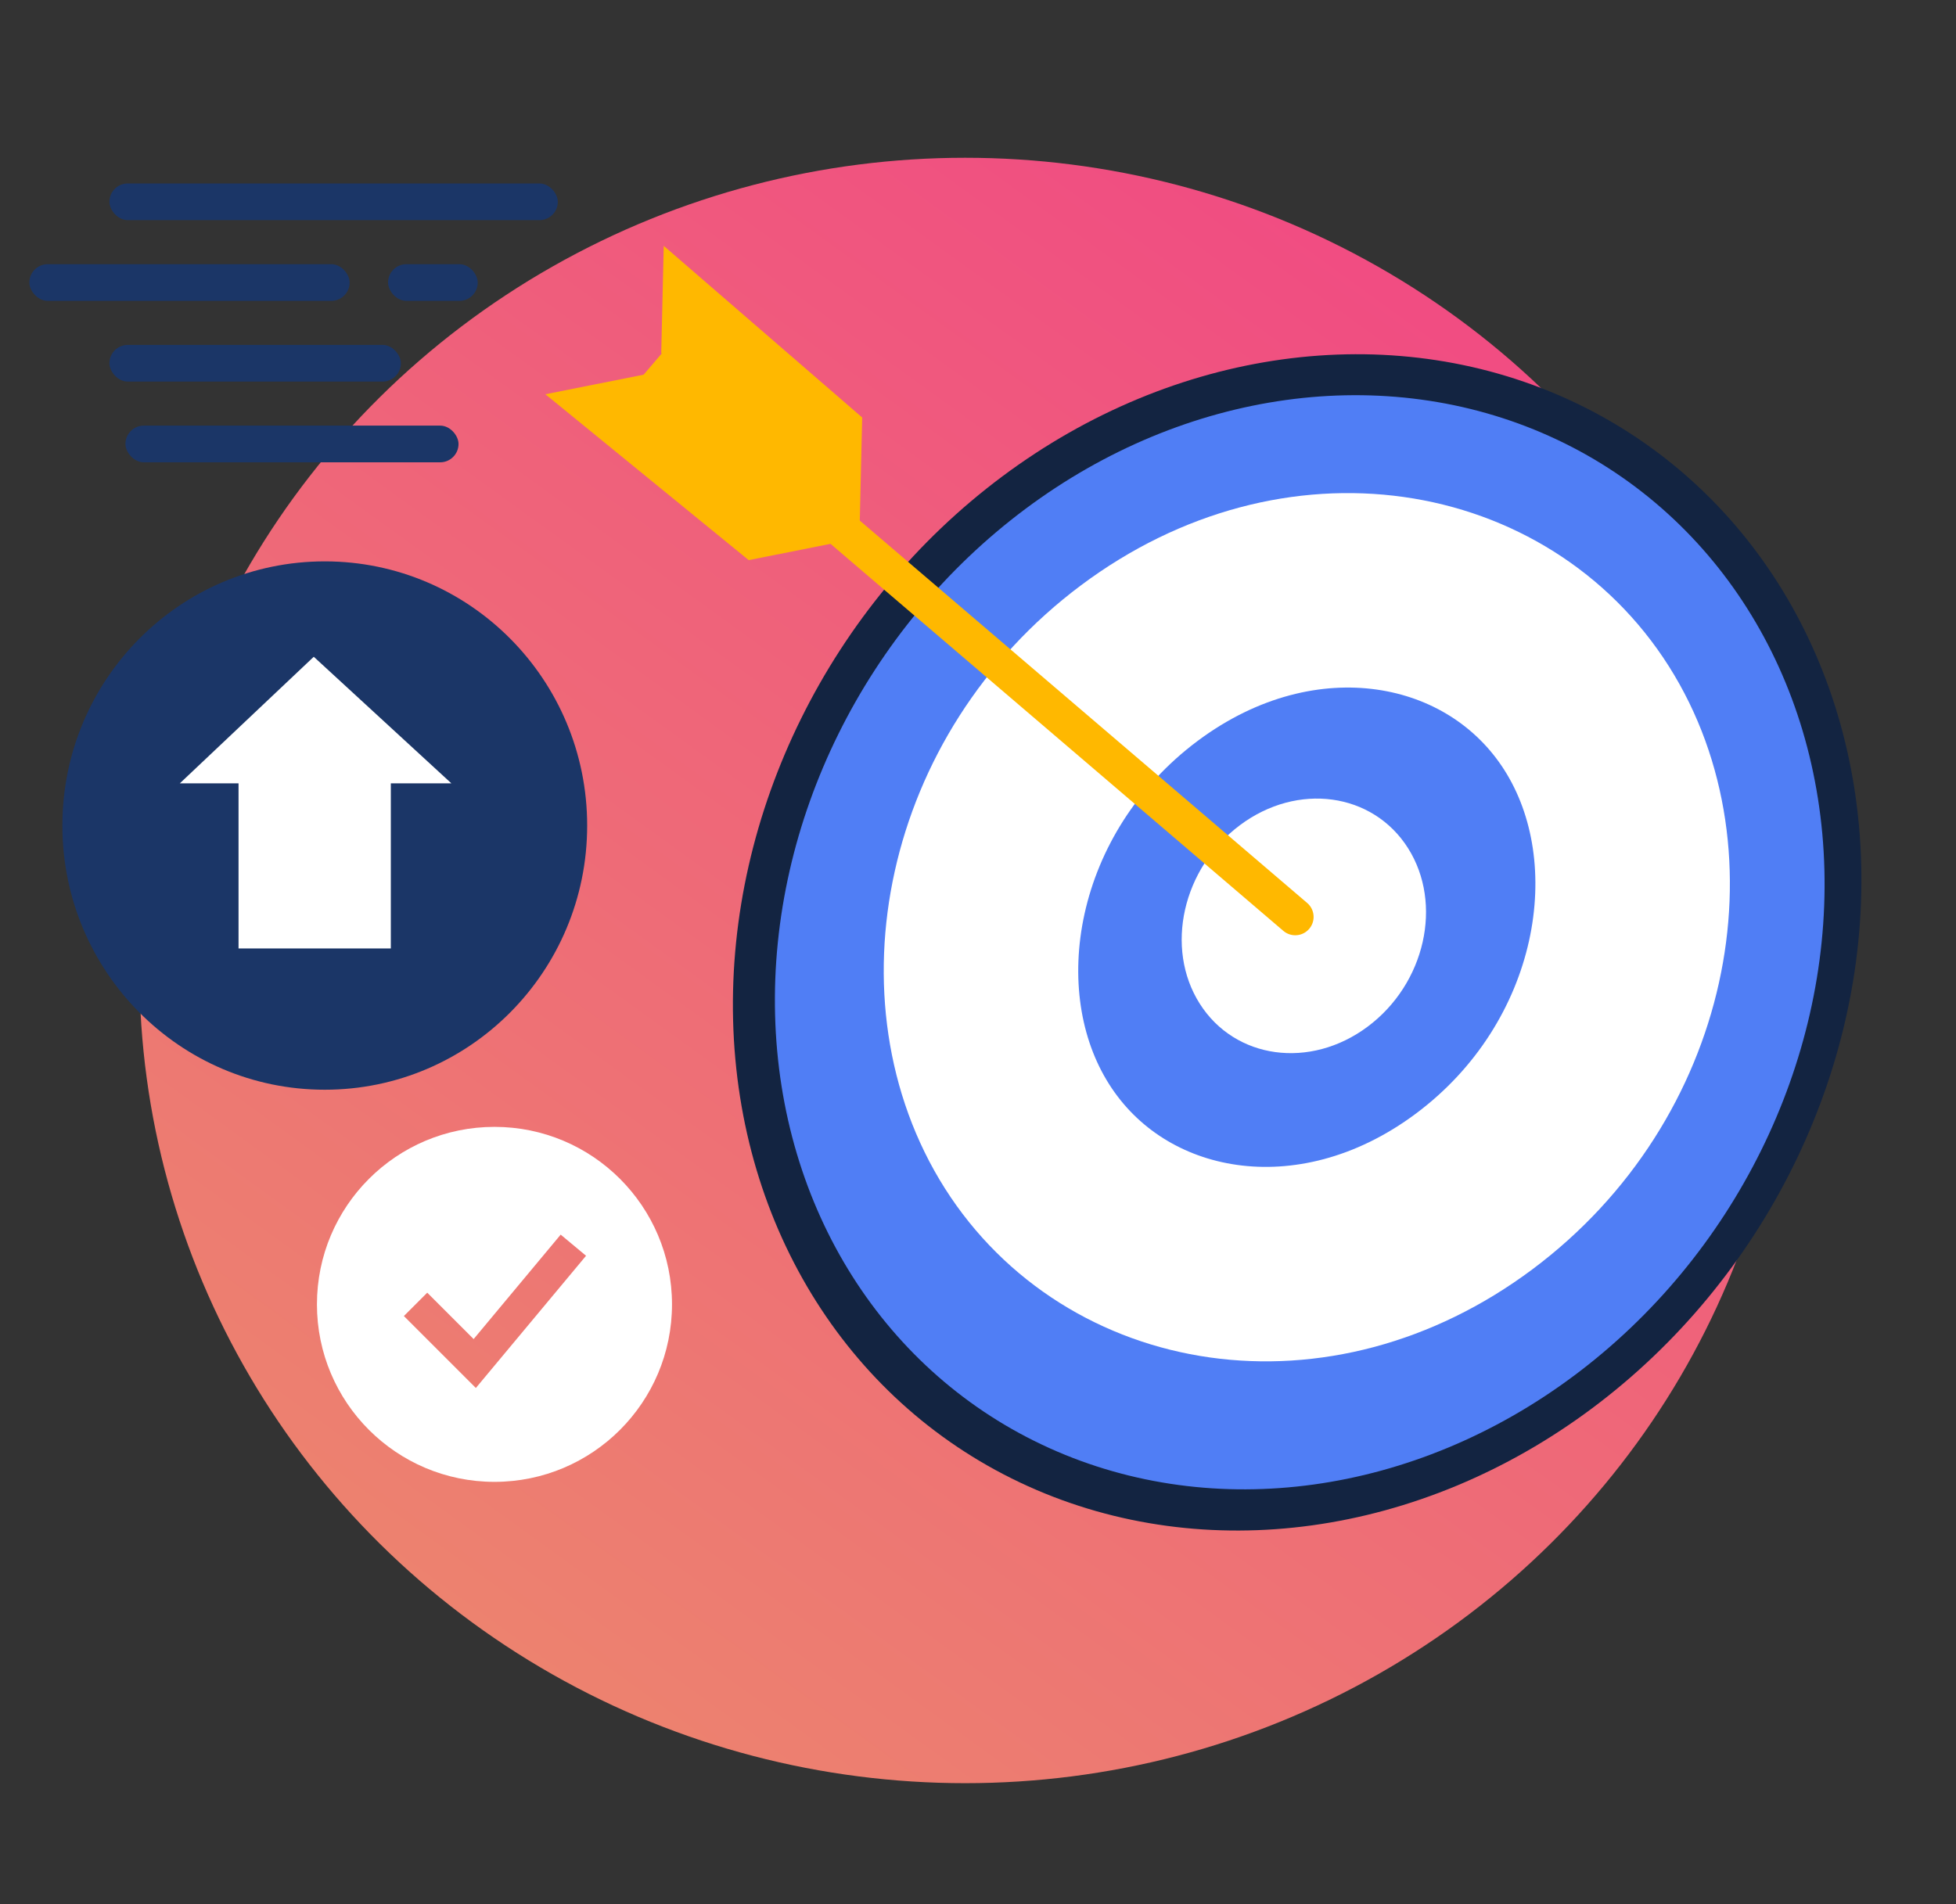 <svg width="100%" height="100%" viewBox="0 0 533 519" fill="none" xmlns="http://www.w3.org/2000/svg">
<rect x="0" y="0" width="533" height="519" fill="#333333" stroke="none"/>
<ellipse cx="263" cy="264.5" rx="225" ry="221.5" fill="url(#paint0_linear_3_226)"/>
<rect x="29.818" y="50" width="122.182" height="10" rx="5" fill="#1B3667"/>
<rect x="29.818" y="94" width="79.418" height="10" rx="5" fill="#1B3667"/>
<rect x="34.182" y="116" width="90.764" height="10" rx="5" fill="#1B3667"/>
<rect x="105.745" y="72" width="24.436" height="10" rx="5" fill="#1B3667"/>
<rect x="8" y="72" width="87.273" height="10" rx="5" fill="#1B3667"/>
<ellipse cx="88.5" cy="225" rx="71.5" ry="72" fill="#1B3667"/>
<path d="M65 213.5V258.5H106.5V213.5H123L85.5 179L49 213.5H65Z" fill="white"/>
<ellipse rx="150.258" ry="163.633" transform="matrix(0.535 0.845 -0.801 0.598 353.469 256.845)" fill="#132441"/>
<ellipse rx="139.762" ry="152.203" transform="matrix(0.535 0.845 -0.801 0.598 354.173 256.813)" fill="#507EF5"/>
<path d="M401.73 324.706C357.876 357.467 303.932 347.68 279.846 309.678C255.76 271.675 266.616 213.48 310.47 180.719C354.325 147.958 408.268 157.745 432.354 195.747C456.44 233.749 445.585 291.944 401.73 324.706Z" stroke="white" stroke-width="53"/>
<ellipse rx="32.503" ry="35.433" transform="matrix(0.535 0.845 -0.801 0.598 355.294 252.342)" fill="white"/>
<path d="M180.614 96L174.116 103.601L349.702 253.704C351.801 255.498 354.957 255.251 356.751 253.152V253.152C358.545 251.053 358.299 247.897 356.2 246.103L180.614 96Z" fill="#FFB800"/>
<path d="M234.942 113.788L234.279 142.315L180.184 96.206L180.862 67L234.942 113.788Z" fill="#FFB800"/>
<path d="M204.014 152.661L232 147.092L177.26 101.75L148.608 107.451L204.014 152.661Z" fill="#FFB800"/>
<path fill-rule="evenodd" clip-rule="evenodd" d="M134.741 403.875C161.458 403.875 183.116 382.217 183.116 355.5C183.116 328.783 161.458 307.125 134.741 307.125C108.024 307.125 86.366 328.783 86.366 355.5C86.366 382.217 108.024 403.875 134.741 403.875ZM132.823 374.506L159.698 342.256L152.784 336.494L129.064 364.959L116.423 352.318L110.059 358.682L126.184 374.807L129.669 378.291L132.823 374.506Z" fill="white"/>
<defs>
<linearGradient id="paint0_linear_3_226" x1="414" y1="43" x2="87" y2="495" gradientUnits="userSpaceOnUse">
<stop stop-color="#F14784"/>
<stop offset="1" stop-color="#EC8A6C"/>
</linearGradient>
</defs>
</svg>
